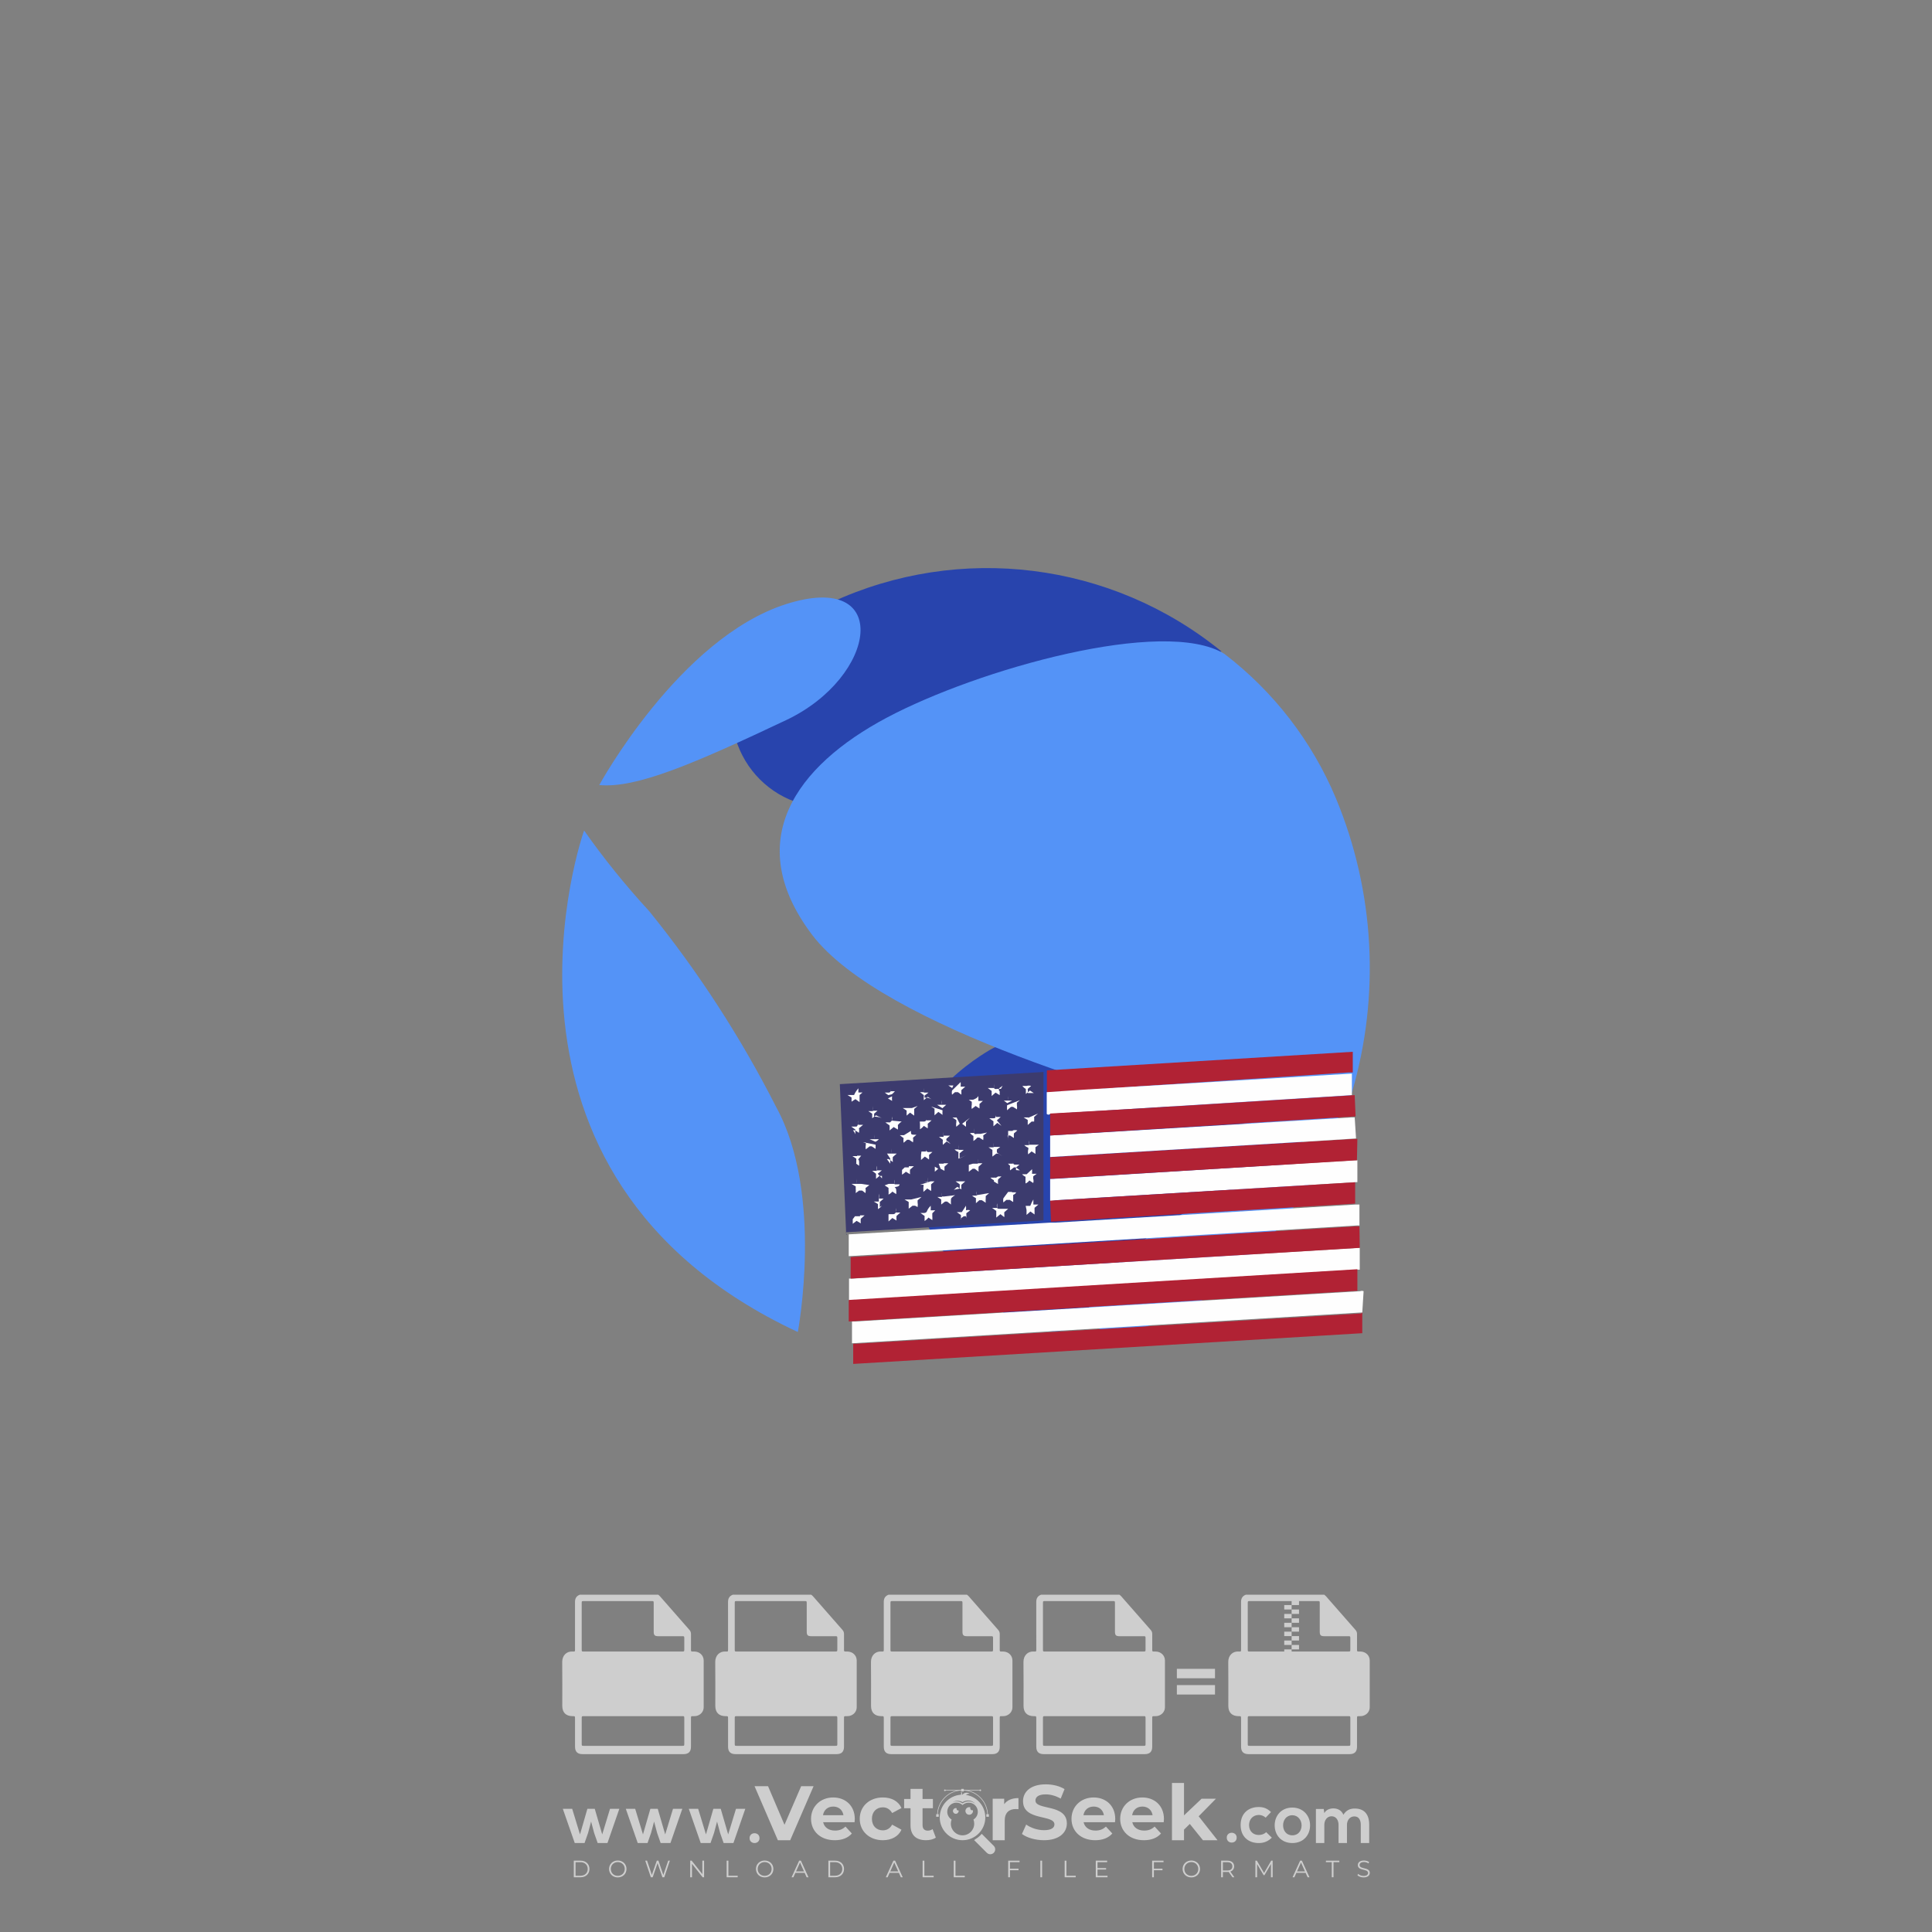 <?xml version="1.0" encoding="iso-8859-1"?>
<!-- Generator: Adobe Illustrator 26.0.1, SVG Export Plug-In . SVG Version: 6.00 Build 0)  -->
<svg version="1.1" id="Layer_1" xmlns="http://www.w3.org/2000/svg" xmlns:xlink="http://www.w3.org/1999/xlink" x="0px" y="0px"
	 viewBox="0 0 1000 1000" style="enable-background:new 0 0 1000 1000;" xml:space="preserve">
<rect x="0" y="0" width="1000" height="1000" fill="#808080" stroke="none"/>
<g id="watermark_1_">
	<g>
		<g id="watermark" style="opacity:0.61;">
			<g>
				<g>
					<g>
						<g>
							<polygon style="fill:#FFFFFF;" points="421.112,924.528 409.007,952.493 402.615,952.493 390.55,924.528 397.541,924.528 
								406.051,944.503 414.68,924.528 							"/>
						</g>
						<g>
							<path style="fill:#FFFFFF;" d="M442.323,943.185h-16.26c0.599,2.677,2.876,4.315,6.153,4.315
								c2.277,0,3.915-0.679,5.393-2.077l3.316,3.595c-1.997,2.278-4.994,3.476-8.868,3.476c-7.431,0-12.265-4.674-12.265-11.067
								c0-6.432,4.914-11.066,11.466-11.066c6.312,0,11.186,4.235,11.186,11.146C442.443,941.987,442.363,942.666,442.323,943.185
								 M425.983,939.55h10.587c-0.44-2.717-2.478-4.475-5.274-4.475C428.46,935.075,426.422,936.793,425.983,939.55"/>
						</g>
						<g>
							<path style="fill:#FFFFFF;" d="M444.997,941.427c0-6.471,4.994-11.066,11.985-11.066c4.514,0,8.07,1.958,9.628,5.473
								l-4.834,2.597c-1.159-2.038-2.877-2.956-4.834-2.956c-3.156,0-5.633,2.198-5.633,5.952c0,3.756,2.477,5.953,5.633,5.953
								c1.958,0,3.675-0.879,4.834-2.956l4.834,2.637c-1.558,3.436-5.114,5.433-9.628,5.433
								C449.991,952.493,444.997,947.899,444.997,941.427"/>
						</g>
						<g>
							<path style="fill:#FFFFFF;" d="M484.386,951.135c-1.279,0.919-3.157,1.358-5.074,1.358c-5.073,0-8.03-2.597-8.03-7.711
								v-8.829h-3.316v-4.794h3.316v-5.233h6.232v5.233h5.353v4.794h-5.353v8.749c0,1.837,0.998,2.836,2.677,2.836
								c0.918,0,1.837-0.279,2.517-0.799L484.386,951.135z"/>
						</g>
					</g>
					<g>
						<path style="fill:#FFFFFF;" d="M527.157,930.68v5.753c-0.519-0.04-0.918-0.08-1.398-0.08c-3.435,0-5.713,1.877-5.713,5.993
							v10.147h-6.232V931h5.953v2.836C521.284,931.759,523.841,930.68,527.157,930.68"/>
					</g>
					<g>
						<path style="fill:#FFFFFF;" d="M528.954,949.257l2.197-4.874c2.357,1.718,5.873,2.916,9.229,2.916
							c3.836,0,5.393-1.278,5.393-2.996c0-5.233-16.26-1.638-16.26-12.025c0-4.754,3.835-8.709,11.785-8.709
							c3.516,0,7.112,0.839,9.708,2.477l-1.998,4.914c-2.597-1.478-5.273-2.197-7.75-2.197c-3.835,0-5.313,1.438-5.313,3.196
							c0,5.154,16.259,1.598,16.259,11.865c0,4.675-3.875,8.67-11.865,8.67C535.905,952.493,531.43,951.175,528.954,949.257"/>
					</g>
					<g>
						<path style="fill:#FFFFFF;" d="M577.131,943.185h-16.26c0.599,2.677,2.876,4.315,6.153,4.315c2.277,0,3.915-0.679,5.393-2.077
							l3.316,3.595c-1.998,2.278-4.994,3.476-8.869,3.476c-7.431,0-12.265-4.674-12.265-11.067c0-6.432,4.914-11.066,11.466-11.066
							c6.312,0,11.187,4.235,11.187,11.146C577.251,941.987,577.171,942.666,577.131,943.185 M560.791,939.55h10.587
							c-0.439-2.717-2.477-4.475-5.273-4.475C563.268,935.075,561.231,936.793,560.791,939.55"/>
					</g>
					<g>
						<path style="fill:#FFFFFF;" d="M602.337,943.185h-16.26c0.599,2.677,2.876,4.315,6.152,4.315c2.277,0,3.915-0.679,5.393-2.077
							l3.316,3.595c-1.998,2.278-4.994,3.476-8.869,3.476c-7.431,0-12.265-4.674-12.265-11.067c0-6.432,4.914-11.066,11.466-11.066
							c6.312,0,11.186,4.235,11.186,11.146C602.457,941.987,602.377,942.666,602.337,943.185 M585.997,939.55h10.587
							c-0.439-2.717-2.477-4.475-5.273-4.475C588.474,935.075,586.437,936.793,585.997,939.55"/>
					</g>
					<g>
						<polygon style="fill:#FFFFFF;" points="615.838,944.064 612.841,947.02 612.841,952.493 606.61,952.493 606.61,922.85 
							612.841,922.85 612.841,939.629 621.95,931 629.381,931 620.432,940.108 630.18,952.493 622.63,952.493 						"/>
					</g>
					<g>
						<path style="fill:#FFFFFF;" d="M514.371,955.416L514.371,955.416l-6.226-6.226c-0.947,1.107-2.075,2.054-3.339,2.796
							c-0.201,0.15-0.406,0.296-0.616,0.433l6.589,6.589c0.992,0.992,2.601,0.992,3.592,0
							C515.363,958.017,515.363,956.408,514.371,955.416"/>
					</g>
					<g>
						<path style="fill:#FFFFFF;" d="M499.965,929.04c0.48-0.377,1.077-0.612,1.735-0.612c0.091,0,0.181,0.005,0.27,0.013
							c-0.466-0.34-1.041-0.542-1.663-0.542c-0.859,0-1.619,0.392-2.137,0.998c-0.111,0-0.218,0.013-0.328,0.016
							c0.086-0.167,0.139-0.354,0.139-0.555c0-0.509-0.311-0.945-0.752-1.13c0.19,0.275,0.301,0.608,0.301,0.968
							c0,0.267-0.066,0.517-0.176,0.742c-6.119,0.437-10.95,5.527-10.95,11.757c0,6.516,5.283,11.799,11.799,11.799
							c6.517,0,11.8-5.283,11.8-11.799C510.004,934.777,505.644,929.892,499.965,929.04 M495.61,932.114
							c0.947,0,1.837,0.244,2.611,0.674c0.813-0.532,1.785-0.842,2.828-0.842c1.547,0,2.934,0.68,3.883,1.756
							c-0.948-0.826-2.186-1.328-3.541-1.328c-0.977,0-1.895,0.261-2.686,0.716c-0.172,0.1-0.34,0.208-0.499,0.326
							c-0.142-0.104-0.29-0.203-0.444-0.292c-0.803-0.476-1.741-0.749-2.743-0.749c-0.653,0-1.279,0.117-1.86,0.331
							C493.895,932.328,494.727,932.114,495.61,932.114 M503.858,941.785c0.25,0.664,0.394,1.38,0.394,2.131
							c0,3.34-2.707,6.047-6.047,6.047c-3.339,0-6.047-2.707-6.047-6.047c0-0.751,0.143-1.467,0.394-2.131
							c-1.35-0.831-2.253-2.317-2.253-4.019c0-2.607,2.114-4.72,4.72-4.72c1.23,0,2.346,0.474,3.186,1.244
							c0.84-0.77,1.956-1.244,3.186-1.244c2.607,0,4.72,2.113,4.72,4.72C506.111,939.467,505.208,940.954,503.858,941.785"/>
					</g>
					<g>
						<path style="fill:#FFFFFF;" d="M503.627,937.351c0,1.082-0.879,1.961-1.961,1.961c-1.082,0-1.961-0.879-1.961-1.961
							s0.879-1.961,1.961-1.961c0.22,0,0.428,0.037,0.625,0.102c-0.065,0.135-0.099,0.287-0.099,0.445
							c0,0.595,0.482,1.076,1.077,1.076c0.11,0,0.217-0.017,0.318-0.048C503.613,937.089,503.627,937.218,503.627,937.351"/>
					</g>
					<g>
						<path style="fill:#FFFFFF;" d="M496.201,937.351c0,0.818-0.665,1.482-1.483,1.482c-0.818,0-1.483-0.664-1.483-1.482
							s0.665-1.483,1.483-1.483c0.166,0,0.324,0.027,0.473,0.077c-0.049,0.102-0.075,0.217-0.075,0.337
							c0,0.449,0.364,0.814,0.814,0.814c0.083,0,0.164-0.013,0.241-0.036C496.191,937.153,496.201,937.251,496.201,937.351"/>
					</g>
					<g>
						<g>
							<g>
								<rect x="484.56" y="939.024" style="fill:#FFFFFF;" width="1.34" height="1.34"/>
							</g>
							<g>
								<rect x="510.51" y="939.024" style="fill:#FFFFFF;" width="1.34" height="1.34"/>
							</g>
							<g>
								<path style="fill:#FFFFFF;" d="M511.332,939.572h-0.304c0-7.07-5.752-12.823-12.823-12.823
									c-7.07,0-12.823,5.753-12.823,12.823h-0.305c0-3.506,1.365-6.803,3.845-9.282c2.479-2.48,5.776-3.845,9.282-3.845
									c3.507,0,6.803,1.365,9.283,3.845C509.966,932.769,511.332,936.065,511.332,939.572"/>
							</g>
						</g>
						<g>
							<rect x="497.534" y="925.927" style="fill:#FFFFFF;" width="1.34" height="1.34"/>
						</g>
						<g>
							<rect x="489.006" y="926.445" style="fill:#FFFFFF;" width="18.397" height="0.304"/>
						</g>
						<g>
							<path style="fill:#FFFFFF;" d="M489.494,926.658c0,0.235-0.191,0.427-0.427,0.427c-0.235,0-0.426-0.191-0.426-0.427
								s0.191-0.427,0.426-0.427C489.303,926.231,489.494,926.422,489.494,926.658"/>
						</g>
						<g>
							<path style="fill:#FFFFFF;" d="M507.829,926.658c0,0.235-0.191,0.427-0.427,0.427c-0.235,0-0.426-0.191-0.426-0.427
								s0.191-0.427,0.426-0.427C507.639,926.231,507.829,926.422,507.829,926.658"/>
						</g>
					</g>
				</g>
				<g>
					<path style="fill:#FFFFFF;" d="M640.109,951.171c0,3.395-5.146,3.395-5.146,0C634.963,947.779,640.109,947.779,640.109,951.171
						z"/>
				</g>
				<g>
					<g>
						<g>
							<path style="fill:#FFFFFF;" d="M307.849,936.236l3.859,13.253l4.038-13.253h4.823l-6.145,17.721h-5.073l-1.822-5.216
								l-1.572-5.896l-1.571,5.896l-1.822,5.216h-5.073l-6.18-17.721h4.858l4.038,13.253l3.822-13.253H307.849z"/>
						</g>
						<g>
							<path style="fill:#FFFFFF;" d="M340.449,936.236l3.859,13.253l4.038-13.253h4.823l-6.145,17.721h-5.073l-1.822-5.216
								l-1.571-5.896l-1.572,5.896l-1.822,5.216h-5.073l-6.18-17.721h4.858l4.038,13.253l3.822-13.253H340.449z"/>
						</g>
						<g>
							<path style="fill:#FFFFFF;" d="M373.048,936.236l3.859,13.253l4.038-13.253h4.823l-6.145,17.721h-5.073l-1.822-5.216
								l-1.572-5.896l-1.571,5.896l-1.822,5.216h-5.073l-6.18-17.721h4.858l4.038,13.253l3.822-13.253H373.048z"/>
						</g>
					</g>
					<g>
						<path style="fill:#FFFFFF;" d="M393.123,951.412c0,3.395-5.146,3.395-5.146,0C387.977,948.02,393.123,948.02,393.123,951.412z
							"/>
					</g>
					<g>
						<path style="fill:#FFFFFF;" d="M658.296,951.171c-2.036,2.001-4.177,2.787-6.787,2.787c-5.108,0-9.361-3.072-9.361-9.323
							c0-6.251,4.253-9.326,9.361-9.326c2.502,0,4.43,0.716,6.359,2.609l-2.752,2.894c-1.036-0.931-2.321-1.393-3.534-1.393
							c-2.929,0-5.073,2.144-5.073,5.216c0,3.357,2.286,5.143,5,5.143c1.393,0,2.787-0.393,3.857-1.463L658.296,951.171z"/>
					</g>
					<g>
						<path style="fill:#FFFFFF;" d="M678.097,944.777c0,5.073-3.465,9.181-9.181,9.181c-5.716,0-9.146-4.107-9.146-9.181
							c0-5.038,3.502-9.181,9.111-9.181S678.097,939.739,678.097,944.777z M664.128,944.777c0,2.679,1.609,5.181,4.788,5.181
							c3.179,0,4.788-2.502,4.788-5.181c0-2.644-1.859-5.216-4.788-5.216C665.772,939.561,664.128,942.133,664.128,944.777z"/>
					</g>
					<g>
						<path style="fill:#FFFFFF;" d="M692.828,953.958v-9.431c0-2.324-1.216-4.43-3.61-4.43c-2.356,0-3.75,2.106-3.75,4.43v9.431
							h-4.36v-17.649h4.038l0.323,2.144c0.928-1.786,2.964-2.429,4.643-2.429c2.109,0,4.218,0.858,5.216,3.287
							c1.574-2.502,3.61-3.217,5.896-3.217c5,0,7.467,3.075,7.467,8.36v9.504h-4.361v-9.504c0-2.321-0.963-4.288-3.322-4.288
							c-2.356,0-3.822,2.036-3.822,4.36v9.431H692.828z"/>
					</g>
				</g>
			</g>
		</g>
		<g style="opacity:0.61;">
			<g>
				<g>
					<path style="fill:#FFFFFF;" d="M708.973,859.493c-0.013-2.665-2.087-4.618-4.766-4.659c-2.011-0.031-1.81,0.261-1.815-1.887
						c-0.006-2.389-0.015-4.778,0.006-7.166c0.007-0.824-0.243-1.505-0.787-2.125c-5.098-5.81-10.184-11.63-15.281-17.441
						c-0.262-0.299-0.599-0.532-0.901-0.796c-13.528,0-27.055,0-40.583,0c-1.729,0.639-2.482,1.889-2.478,3.72
						c0.021,8.159,0.009,16.318,0.008,24.478c0,1.21-0.007,1.281-1.197,1.201c-3.258-0.221-5.477,2.147-5.436,5.426
						c0.096,7.568,0.028,15.137,0.031,22.706c0.001,3.44,1.887,5.32,5.333,5.331c1.267,0.004,1.268,0.004,1.268,1.306
						c0.001,4.831-0.002,9.662,0.002,14.493c0.002,2.595,1.262,3.855,3.85,3.855c17.446,0.001,34.891,0.001,52.337,0
						c2.543,0,3.822-1.268,3.824-3.799c0.005-4.912,0.001-9.823,0.003-14.735c0-1.115,0.005-1.112,1.131-1.121
						c0.589-0.005,1.177,0.017,1.761-0.127c2.169-0.535,3.68-2.273,3.689-4.503C709.007,875.597,709.011,867.545,708.973,859.493z
						 M647.034,828.716c11.619-0.001,23.237-0.001,34.856,0c1.193,0,1.206,0.015,1.207,1.222c0.001,4.884-0.002,9.767,0.002,14.651
						c0.001,1.765,0.543,2.305,2.307,2.306c4.159,0.003,8.318,0,12.477,0.003c0.997,0.001,1.044,0.046,1.046,1.052
						c0.006,1.932,0.005,3.864,0,5.796c-0.003,1.038-0.051,1.085-1.098,1.085c-8.479,0.002-16.958,0.001-25.438,0.001
						c-8.452,0-16.905,0-25.357,0c-1.198,0-1.202-0.003-1.202-1.221c-0.001-7.889-0.001-15.778,0-23.667
						C645.835,828.724,645.844,828.716,647.034,828.716z M697.728,903.645c-8.454,0.001-16.908,0.001-25.362,0.001
						c-8.427,0-16.854,0.001-25.281,0c-1.245,0-1.249-0.003-1.249-1.262c-0.001-4.348-0.003-8.696,0.001-13.043
						c0.001-1.01,0.051-1.059,1.041-1.059c16.989-0.002,33.977-0.002,50.966,0c1.041,0,1.086,0.044,1.087,1.094
						c0.003,4.348,0.003,8.696,0.001,13.043C698.931,903.634,698.92,903.645,697.728,903.645z"/>
				</g>
				<g>
					<g>
						<rect x="668.546" y="828.478" style="fill:#FFFFFF;" width="3.825" height="2.295"/>
					</g>
					<g>
						<rect x="664.722" y="830.773" style="fill:#FFFFFF;" width="3.825" height="2.295"/>
					</g>
					<g>
						<rect x="668.546" y="833.068" style="fill:#FFFFFF;" width="3.825" height="2.295"/>
					</g>
					<g>
						<rect x="664.722" y="835.363" style="fill:#FFFFFF;" width="3.825" height="2.295"/>
					</g>
					<g>
						<rect x="668.546" y="837.658" style="fill:#FFFFFF;" width="3.825" height="2.295"/>
					</g>
					<g>
						<rect x="664.722" y="839.953" style="fill:#FFFFFF;" width="3.825" height="2.295"/>
					</g>
					<g>
						<rect x="668.546" y="842.247" style="fill:#FFFFFF;" width="3.825" height="2.295"/>
					</g>
					<g>
						<rect x="664.722" y="844.542" style="fill:#FFFFFF;" width="3.825" height="2.295"/>
					</g>
					<g>
						<rect x="668.546" y="846.837" style="fill:#FFFFFF;" width="3.825" height="2.295"/>
					</g>
					<g>
						<rect x="664.722" y="849.132" style="fill:#FFFFFF;" width="3.825" height="2.295"/>
					</g>
					<g>
						<rect x="668.546" y="851.427" style="fill:#FFFFFF;" width="3.825" height="2.295"/>
					</g>
					<g>
						<rect x="664.722" y="853.722" style="fill:#FFFFFF;" width="3.825" height="2.295"/>
					</g>
				</g>
			</g>
			<g>
				<path style="fill:#FFFFFF;" d="M364.231,859.493c-0.013-2.665-2.087-4.618-4.766-4.659c-2.011-0.031-1.81,0.261-1.815-1.887
					c-0.006-2.389-0.015-4.778,0.006-7.166c0.007-0.824-0.243-1.505-0.787-2.125c-5.098-5.81-10.184-11.63-15.281-17.441
					c-0.262-0.299-0.599-0.532-0.901-0.796c-13.528,0-27.055,0-40.583,0c-1.729,0.639-2.482,1.889-2.478,3.72
					c0.021,8.159,0.009,16.318,0.008,24.478c0,1.21-0.007,1.281-1.197,1.201c-3.258-0.221-5.477,2.147-5.436,5.426
					c0.096,7.568,0.028,15.137,0.031,22.706c0.001,3.44,1.887,5.32,5.333,5.331c1.267,0.004,1.268,0.004,1.268,1.306
					c0.001,4.831-0.002,9.662,0.002,14.493c0.002,2.595,1.262,3.855,3.85,3.855c17.446,0.001,34.891,0.001,52.337,0
					c2.543,0,3.822-1.268,3.824-3.799c0.005-4.912,0.001-9.823,0.003-14.735c0-1.115,0.004-1.112,1.131-1.121
					c0.589-0.005,1.177,0.017,1.761-0.127c2.169-0.535,3.68-2.273,3.689-4.503C364.264,875.597,364.269,867.545,364.231,859.493z
					 M302.292,828.716c11.619-0.001,23.237-0.001,34.856,0c1.192,0,1.206,0.015,1.207,1.222c0.001,4.884-0.001,9.767,0.002,14.651
					c0.001,1.765,0.543,2.305,2.307,2.306c4.159,0.003,8.318,0,12.477,0.003c0.997,0.001,1.044,0.046,1.046,1.052
					c0.006,1.932,0.005,3.864,0,5.796c-0.003,1.038-0.051,1.085-1.098,1.085c-8.479,0.002-16.958,0.001-25.438,0.001
					c-8.452,0-16.905,0-25.357,0c-1.198,0-1.202-0.003-1.202-1.221c-0.001-7.889-0.001-15.778,0-23.667
					C301.093,828.724,301.102,828.716,302.292,828.716z M352.985,903.645c-8.454,0.001-16.908,0.001-25.362,0.001
					c-8.427,0-16.854,0.001-25.281,0c-1.245,0-1.249-0.003-1.249-1.262c-0.001-4.348-0.003-8.696,0.001-13.043
					c0.001-1.01,0.051-1.059,1.041-1.059c16.989-0.002,33.977-0.002,50.966,0c1.041,0,1.086,0.044,1.087,1.094
					c0.003,4.348,0.003,8.696,0.001,13.043C354.188,903.634,354.177,903.645,352.985,903.645z"/>
			</g>
			<g>
				<path style="fill:#FFFFFF;" d="M303.581,879.891v-17.193h6.051c0.816,0,1.581,0.132,2.293,0.396
					c0.712,0.264,1.333,0.636,1.861,1.117c0.527,0.48,0.944,1.053,1.248,1.717c0.304,0.665,0.456,1.397,0.456,2.198
					c0,0.816-0.152,1.557-0.456,2.221s-0.721,1.236-1.248,1.717c-0.529,0.48-1.149,0.852-1.861,1.117
					c-0.713,0.264-1.477,0.396-2.293,0.396h-2.809v6.315H303.581z M309.68,870.503c0.848,0,1.489-0.241,1.921-0.721
					c0.432-0.48,0.648-1.032,0.648-1.656c0-0.304-0.052-0.601-0.156-0.889c-0.105-0.288-0.264-0.54-0.48-0.756
					c-0.216-0.217-0.484-0.388-0.805-0.516c-0.32-0.129-0.696-0.193-1.128-0.193h-2.857v4.731H309.68z"/>
				<path style="fill:#FFFFFF;" d="M317.796,862.699h3.77l6.916,11.526h0.191l-0.191-3.314v-8.212h3.217v17.193h-3.409l-7.3-12.174
					h-0.191l0.191,3.314v8.86h-3.193V862.699z"/>
				<path style="fill:#FFFFFF;" d="M343.08,870.454h8.429c0.048,0.193,0.087,0.425,0.12,0.697c0.031,0.272,0.048,0.544,0.048,0.816
					c0,1.104-0.167,2.145-0.504,3.121c-0.336,0.977-0.865,1.849-1.585,2.618c-0.768,0.817-1.69,1.449-2.761,1.897
					c-1.073,0.448-2.298,0.672-3.674,0.672c-1.249,0-2.426-0.224-3.53-0.672c-1.104-0.447-2.065-1.072-2.881-1.873
					c-0.816-0.8-1.465-1.749-1.945-2.845c-0.48-1.097-0.72-2.293-0.72-3.59c0-1.296,0.24-2.493,0.72-3.589s1.129-2.045,1.945-2.845
					c0.816-0.8,1.777-1.425,2.881-1.873c1.104-0.448,2.281-0.672,3.53-0.672c1.392,0,2.637,0.24,3.734,0.72
					c1.097,0.48,2.036,1.144,2.821,1.993l-2.232,2.185c-0.562-0.592-1.185-1.044-1.874-1.357s-1.513-0.468-2.473-0.468
					c-0.786,0-1.53,0.14-2.234,0.421c-0.705,0.28-1.321,0.676-1.85,1.188c-0.527,0.512-0.949,1.133-1.259,1.861
					c-0.312,0.728-0.469,1.541-0.469,2.437c0,0.897,0.157,1.709,0.469,2.438c0.311,0.728,0.735,1.349,1.271,1.861
					c0.536,0.512,1.156,0.909,1.862,1.188c0.704,0.281,1.457,0.421,2.258,0.421c0.911,0,1.684-0.132,2.317-0.396
					c0.632-0.264,1.171-0.604,1.62-1.021c0.321-0.288,0.598-0.652,0.829-1.092s0.412-0.932,0.541-1.477h-5.404V870.454z"/>
			</g>
			<g>
				<path style="fill:#FFFFFF;" d="M443.437,859.493c-0.013-2.665-2.087-4.618-4.766-4.659c-2.011-0.031-1.81,0.261-1.815-1.887
					c-0.006-2.389-0.015-4.778,0.006-7.166c0.007-0.824-0.243-1.505-0.787-2.125c-5.098-5.81-10.184-11.63-15.281-17.441
					c-0.262-0.299-0.599-0.532-0.901-0.796c-13.528,0-27.055,0-40.583,0c-1.729,0.639-2.482,1.889-2.478,3.72
					c0.021,8.159,0.009,16.318,0.008,24.478c0,1.21-0.007,1.281-1.197,1.201c-3.258-0.221-5.477,2.147-5.436,5.426
					c0.096,7.568,0.028,15.137,0.031,22.706c0.001,3.44,1.887,5.32,5.333,5.331c1.267,0.004,1.268,0.004,1.268,1.306
					c0.001,4.831-0.002,9.662,0.002,14.493c0.002,2.595,1.262,3.855,3.85,3.855c17.446,0.001,34.891,0.001,52.337,0
					c2.543,0,3.822-1.268,3.824-3.799c0.005-4.912,0.001-9.823,0.003-14.735c0-1.115,0.004-1.112,1.131-1.121
					c0.589-0.005,1.177,0.017,1.761-0.127c2.169-0.535,3.68-2.273,3.689-4.503C443.47,875.597,443.475,867.545,443.437,859.493z
					 M381.498,828.716c11.619-0.001,23.237-0.001,34.856,0c1.192,0,1.206,0.015,1.207,1.222c0.001,4.884-0.001,9.767,0.002,14.651
					c0.001,1.765,0.543,2.305,2.307,2.306c4.159,0.003,8.318,0,12.477,0.003c0.997,0.001,1.044,0.046,1.046,1.052
					c0.006,1.932,0.005,3.864,0,5.796c-0.003,1.038-0.051,1.085-1.098,1.085c-8.479,0.002-16.958,0.001-25.438,0.001
					c-8.452,0-16.905,0-25.357,0c-1.198,0-1.202-0.003-1.202-1.221c-0.001-7.889-0.001-15.778,0-23.667
					C380.299,828.724,380.308,828.716,381.498,828.716z M432.192,903.645c-8.454,0.001-16.908,0.001-25.362,0.001
					c-8.427,0-16.854,0.001-25.281,0c-1.245,0-1.249-0.003-1.249-1.262c-0.001-4.348-0.002-8.696,0.001-13.043
					c0.001-1.01,0.051-1.059,1.041-1.059c16.989-0.002,33.977-0.002,50.966,0c1.041,0,1.086,0.044,1.087,1.094
					c0.003,4.348,0.003,8.696,0.001,13.043C433.394,903.634,433.384,903.645,432.192,903.645z"/>
			</g>
			<g>
				<path style="fill:#FFFFFF;" d="M402.272,862.699h3.698l6.46,17.193h-3.578l-1.416-4.106h-6.628l-1.417,4.106h-3.578
					L402.272,862.699z M406.379,872.808l-1.537-4.298l-0.625-2.089h-0.192l-0.625,2.089l-1.537,4.298H406.379z"/>
				<path style="fill:#FFFFFF;" d="M415.815,866.541c-0.273,0-0.533-0.052-0.781-0.156c-0.248-0.104-0.465-0.248-0.648-0.432
					c-0.184-0.184-0.328-0.396-0.432-0.636c-0.105-0.241-0.156-0.504-0.156-0.793s0.052-0.552,0.156-0.793
					c0.104-0.24,0.248-0.452,0.432-0.636c0.184-0.184,0.4-0.328,0.648-0.432c0.248-0.104,0.508-0.156,0.781-0.156
					c0.56,0,1.041,0.196,1.441,0.588c0.4,0.393,0.601,0.869,0.601,1.429c0,0.56-0.201,1.037-0.601,1.428
					C416.856,866.345,416.375,866.541,415.815,866.541z M414.255,879.891v-11.766h3.145v11.766H414.255z"/>
			</g>
			<g>
				<path style="fill:#FFFFFF;" d="M524.043,859.493c-0.013-2.665-2.087-4.618-4.766-4.659c-2.011-0.031-1.81,0.261-1.815-1.887
					c-0.006-2.389-0.015-4.778,0.006-7.166c0.007-0.824-0.243-1.505-0.787-2.125c-5.098-5.81-10.184-11.63-15.281-17.441
					c-0.262-0.299-0.599-0.532-0.901-0.796c-13.528,0-27.055,0-40.583,0c-1.729,0.639-2.482,1.889-2.478,3.72
					c0.021,8.159,0.009,16.318,0.008,24.478c0,1.21-0.007,1.281-1.197,1.201c-3.258-0.221-5.477,2.147-5.436,5.426
					c0.096,7.568,0.028,15.137,0.031,22.706c0.001,3.44,1.887,5.32,5.333,5.331c1.267,0.004,1.268,0.004,1.268,1.306
					c0.001,4.831-0.002,9.662,0.002,14.493c0.002,2.595,1.262,3.855,3.85,3.855c17.446,0.001,34.891,0.001,52.337,0
					c2.543,0,3.822-1.268,3.824-3.799c0.005-4.912,0.001-9.823,0.003-14.735c0-1.115,0.004-1.112,1.131-1.121
					c0.589-0.005,1.177,0.017,1.761-0.127c2.169-0.535,3.68-2.273,3.689-4.503C524.076,875.597,524.081,867.545,524.043,859.493z
					 M462.104,828.716c11.619-0.001,23.237-0.001,34.856,0c1.192,0,1.206,0.015,1.207,1.222c0.001,4.884-0.001,9.767,0.002,14.651
					c0.001,1.765,0.543,2.305,2.307,2.306c4.159,0.003,8.318,0,12.477,0.003c0.997,0.001,1.044,0.046,1.046,1.052
					c0.006,1.932,0.005,3.864,0,5.796c-0.003,1.038-0.051,1.085-1.098,1.085c-8.479,0.002-16.958,0.001-25.438,0.001
					c-8.452,0-16.905,0-25.357,0c-1.198,0-1.202-0.003-1.202-1.221c-0.001-7.889-0.001-15.778,0-23.667
					C460.905,828.724,460.914,828.716,462.104,828.716z M512.798,903.645c-8.454,0.001-16.908,0.001-25.362,0.001
					c-8.427,0-16.854,0.001-25.281,0c-1.245,0-1.249-0.003-1.249-1.262c-0.001-4.348-0.002-8.696,0.001-13.043
					c0.001-1.01,0.051-1.059,1.041-1.059c16.989-0.002,33.977-0.002,50.966,0c1.041,0,1.086,0.044,1.087,1.094
					c0.003,4.348,0.003,8.696,0.001,13.043C514,903.634,513.989,903.645,512.798,903.645z"/>
			</g>
			<g>
				<path style="fill:#FFFFFF;" d="M470.308,880.275c-0.737,0-1.441-0.104-2.113-0.312c-0.672-0.208-1.289-0.52-1.849-0.936
					c-0.56-0.416-1.048-0.925-1.464-1.525c-0.417-0.601-0.745-1.301-0.985-2.101l3.049-1.2c0.224,0.864,0.616,1.581,1.177,2.149
					s1.297,0.852,2.209,0.852c0.336,0,0.66-0.044,0.973-0.132c0.312-0.087,0.592-0.216,0.84-0.384
					c0.248-0.168,0.444-0.38,0.589-0.636c0.144-0.256,0.216-0.552,0.216-0.888c0-0.32-0.056-0.608-0.168-0.865
					c-0.112-0.255-0.3-0.495-0.564-0.72c-0.264-0.224-0.609-0.44-1.033-0.648c-0.424-0.208-0.948-0.424-1.572-0.648l-1.056-0.384
					c-0.465-0.16-0.933-0.376-1.405-0.648c-0.472-0.272-0.9-0.6-1.284-0.985c-0.385-0.384-0.701-0.836-0.949-1.357
					c-0.249-0.52-0.372-1.108-0.372-1.765c0-0.672,0.132-1.301,0.396-1.885c0.264-0.584,0.64-1.096,1.129-1.537
					c0.488-0.44,1.072-0.784,1.753-1.032c0.681-0.248,1.437-0.372,2.269-0.372c0.864,0,1.612,0.116,2.245,0.348
					c0.633,0.232,1.168,0.528,1.609,0.888c0.44,0.36,0.796,0.757,1.068,1.188c0.272,0.433,0.472,0.84,0.601,1.225l-2.857,1.2
					c-0.161-0.48-0.453-0.913-0.876-1.297c-0.425-0.384-1.005-0.576-1.741-0.576c-0.704,0-1.289,0.164-1.753,0.492
					c-0.465,0.329-0.697,0.757-0.697,1.285c0,0.512,0.224,0.949,0.672,1.309c0.448,0.36,1.161,0.708,2.137,1.044l1.081,0.36
					c0.688,0.241,1.316,0.517,1.885,0.828c0.568,0.312,1.056,0.684,1.465,1.117c0.408,0.433,0.72,0.925,0.936,1.477
					c0.217,0.552,0.324,1.189,0.324,1.909c0,0.897-0.18,1.669-0.54,2.317c-0.36,0.648-0.82,1.181-1.38,1.597
					c-0.561,0.416-1.193,0.728-1.897,0.936C471.668,880.172,470.98,880.275,470.308,880.275z"/>
				<path style="fill:#FFFFFF;" d="M477.175,862.699h3.506l3.554,10.349l0.625,2.209h0.192l0.672-2.209l3.698-10.349h3.506
					l-6.268,17.193h-3.409L477.175,862.699z"/>
				<path style="fill:#FFFFFF;" d="M502.388,870.454h8.428c0.048,0.193,0.088,0.425,0.12,0.697c0.033,0.272,0.049,0.544,0.049,0.816
					c0,1.104-0.169,2.145-0.505,3.121c-0.336,0.977-0.864,1.849-1.585,2.618c-0.768,0.817-1.688,1.449-2.761,1.897
					c-1.073,0.448-2.298,0.672-3.674,0.672c-1.249,0-2.425-0.224-3.529-0.672c-1.105-0.447-2.066-1.072-2.882-1.873
					c-0.816-0.8-1.465-1.749-1.945-2.845c-0.48-1.097-0.72-2.293-0.72-3.59c0-1.296,0.241-2.493,0.72-3.589
					c0.48-1.097,1.129-2.045,1.945-2.845c0.816-0.8,1.777-1.425,2.882-1.873c1.104-0.448,2.28-0.672,3.529-0.672
					c1.392,0,2.637,0.24,3.734,0.72c1.097,0.48,2.038,1.144,2.822,1.993l-2.234,2.185c-0.56-0.592-1.185-1.044-1.874-1.357
					c-0.687-0.312-1.512-0.468-2.473-0.468c-0.784,0-1.528,0.14-2.234,0.421c-0.704,0.28-1.321,0.676-1.848,1.188
					c-0.528,0.512-0.949,1.133-1.261,1.861c-0.312,0.728-0.468,1.541-0.468,2.437c0,0.897,0.156,1.709,0.468,2.438
					c0.312,0.728,0.737,1.349,1.273,1.861c0.536,0.512,1.156,0.909,1.86,1.188c0.705,0.281,1.457,0.421,2.258,0.421
					c0.913,0,1.685-0.132,2.317-0.396c0.632-0.264,1.173-0.604,1.621-1.021c0.32-0.288,0.596-0.652,0.828-1.092
					c0.233-0.44,0.412-0.932,0.541-1.477h-5.402V870.454z"/>
			</g>
			<g>
				<path style="fill:#FFFFFF;" d="M602.976,859.493c-0.013-2.665-2.087-4.618-4.766-4.659c-2.011-0.031-1.81,0.261-1.815-1.887
					c-0.006-2.389-0.015-4.778,0.006-7.166c0.007-0.824-0.243-1.505-0.787-2.125c-5.098-5.81-10.184-11.63-15.281-17.441
					c-0.262-0.299-0.599-0.532-0.901-0.796c-13.528,0-27.055,0-40.583,0c-1.729,0.639-2.482,1.889-2.478,3.72
					c0.021,8.159,0.009,16.318,0.008,24.478c0,1.21-0.007,1.281-1.197,1.201c-3.258-0.221-5.477,2.147-5.436,5.426
					c0.096,7.568,0.028,15.137,0.031,22.706c0.001,3.44,1.887,5.32,5.333,5.331c1.267,0.004,1.268,0.004,1.268,1.306
					c0.001,4.831-0.002,9.662,0.002,14.493c0.002,2.595,1.262,3.855,3.85,3.855c17.446,0.001,34.891,0.001,52.337,0
					c2.543,0,3.822-1.268,3.824-3.799c0.005-4.912,0.001-9.823,0.003-14.735c0-1.115,0.005-1.112,1.131-1.121
					c0.589-0.005,1.178,0.017,1.761-0.127c2.169-0.535,3.68-2.273,3.689-4.503C603.01,875.597,603.015,867.545,602.976,859.493z
					 M541.037,828.716c11.619-0.001,23.237-0.001,34.856,0c1.193,0,1.206,0.015,1.207,1.222c0.001,4.884-0.002,9.767,0.002,14.651
					c0.001,1.765,0.543,2.305,2.307,2.306c4.159,0.003,8.318,0,12.477,0.003c0.997,0.001,1.044,0.046,1.046,1.052
					c0.006,1.932,0.005,3.864,0,5.796c-0.003,1.038-0.051,1.085-1.098,1.085c-8.479,0.002-16.958,0.001-25.438,0.001
					c-8.452,0-16.905,0-25.357,0c-1.198,0-1.202-0.003-1.202-1.221c-0.001-7.889-0.001-15.778,0-23.667
					C539.838,828.724,539.847,828.716,541.037,828.716z M591.731,903.645c-8.454,0.001-16.908,0.001-25.362,0.001
					c-8.427,0-16.854,0.001-25.281,0c-1.245,0-1.249-0.003-1.249-1.262c-0.001-4.348-0.003-8.696,0.001-13.043
					c0.001-1.01,0.051-1.059,1.041-1.059c16.989-0.002,33.977-0.002,50.966,0c1.041,0,1.086,0.044,1.087,1.094
					c0.003,4.348,0.003,8.696,0.001,13.043C592.934,903.634,592.923,903.645,591.731,903.645z"/>
			</g>
			<g>
				<path style="fill:#FFFFFF;" d="M549.998,865.772v3.986h6.891v3.074h-6.891v3.986h7.659v3.073h-10.901v-17.193h10.901v3.073
					H549.998z"/>
				<path style="fill:#FFFFFF;" d="M560.635,879.891v-17.193h6.051c0.816,0,1.581,0.132,2.293,0.396
					c0.712,0.264,1.333,0.636,1.861,1.117c0.528,0.48,0.944,1.053,1.249,1.717c0.304,0.665,0.456,1.397,0.456,2.198
					c0,0.816-0.152,1.557-0.456,2.221c-0.305,0.664-0.721,1.236-1.249,1.717c-0.528,0.48-1.149,0.852-1.861,1.117
					c-0.713,0.264-1.477,0.396-2.293,0.396h-2.809v6.315H560.635z M566.735,870.503c0.848,0,1.489-0.241,1.921-0.721
					c0.432-0.48,0.648-1.032,0.648-1.656c0-0.304-0.052-0.601-0.156-0.889c-0.105-0.288-0.264-0.54-0.48-0.756
					c-0.216-0.217-0.484-0.388-0.805-0.516c-0.32-0.129-0.696-0.193-1.128-0.193h-2.857v4.731H566.735z"/>
				<path style="fill:#FFFFFF;" d="M580.109,880.275c-0.737,0-1.441-0.104-2.113-0.312c-0.672-0.208-1.289-0.52-1.849-0.936
					c-0.56-0.416-1.049-0.925-1.465-1.525c-0.416-0.601-0.744-1.301-0.985-2.101l3.049-1.2c0.224,0.864,0.616,1.581,1.177,2.149
					c0.56,0.568,1.296,0.852,2.209,0.852c0.336,0,0.66-0.044,0.973-0.132c0.312-0.087,0.592-0.216,0.84-0.384
					c0.248-0.168,0.444-0.38,0.588-0.636c0.144-0.256,0.217-0.552,0.217-0.888c0-0.32-0.057-0.608-0.168-0.865
					c-0.112-0.255-0.3-0.495-0.565-0.72c-0.264-0.224-0.608-0.44-1.032-0.648c-0.424-0.208-0.949-0.424-1.573-0.648l-1.056-0.384
					c-0.465-0.16-0.932-0.376-1.404-0.648c-0.473-0.272-0.901-0.6-1.285-0.985c-0.384-0.384-0.701-0.836-0.949-1.357
					c-0.248-0.52-0.372-1.108-0.372-1.765c0-0.672,0.132-1.301,0.396-1.885c0.264-0.584,0.64-1.096,1.129-1.537
					c0.489-0.44,1.073-0.784,1.753-1.032c0.68-0.248,1.437-0.372,2.269-0.372c0.865,0,1.613,0.116,2.246,0.348
					c0.632,0.232,1.168,0.528,1.609,0.888c0.44,0.36,0.796,0.757,1.068,1.188c0.272,0.433,0.472,0.84,0.601,1.225l-2.857,1.2
					c-0.161-0.48-0.453-0.913-0.877-1.297s-1.005-0.576-1.741-0.576c-0.705,0-1.289,0.164-1.753,0.492
					c-0.465,0.329-0.696,0.757-0.696,1.285c0,0.512,0.224,0.949,0.672,1.309c0.448,0.36,1.16,0.708,2.137,1.044l1.08,0.36
					c0.689,0.241,1.317,0.517,1.885,0.828c0.568,0.312,1.056,0.684,1.465,1.117c0.408,0.433,0.72,0.925,0.936,1.477
					c0.216,0.552,0.324,1.189,0.324,1.909c0,0.897-0.18,1.669-0.54,2.317c-0.36,0.648-0.821,1.181-1.38,1.597
					c-0.561,0.416-1.193,0.728-1.897,0.936C581.47,880.172,580.782,880.275,580.109,880.275z"/>
			</g>
			<g>
				<path style="fill:#FFFFFF;" d="M655.431,876.625l8.716-10.854h-8.332v-3.073h12.103v3.266l-8.621,10.854h8.716v3.073h-12.582
					V876.625z"/>
				<path style="fill:#FFFFFF;" d="M670.702,862.699h3.242v17.193h-3.242V862.699z"/>
				<path style="fill:#FFFFFF;" d="M677.402,879.891v-17.193h6.051c0.817,0,1.581,0.132,2.293,0.396
					c0.712,0.264,1.333,0.636,1.861,1.117s0.944,1.053,1.249,1.717c0.304,0.665,0.456,1.397,0.456,2.198
					c0,0.816-0.152,1.557-0.456,2.221c-0.305,0.664-0.721,1.236-1.249,1.717s-1.149,0.852-1.861,1.117
					c-0.713,0.264-1.477,0.396-2.293,0.396h-2.809v6.315H677.402z M683.501,870.503c0.848,0,1.489-0.241,1.921-0.721
					c0.433-0.48,0.648-1.032,0.648-1.656c0-0.304-0.052-0.601-0.156-0.889c-0.105-0.288-0.264-0.54-0.48-0.756
					c-0.216-0.217-0.484-0.388-0.805-0.516c-0.32-0.129-0.696-0.193-1.128-0.193h-2.857v4.731H683.501z"/>
			</g>
		</g>
		<g style="opacity:0.61;">
			<path style="fill:#FFFFFF;" d="M609.144,863.785h19.739v4.881h-19.739V863.785z M609.144,872.201h19.739v4.884h-19.739V872.201z"
				/>
		</g>
	</g>
	<g style="opacity:0.61;">
		<path style="fill:#FFFFFF;" d="M297,963.076h3.498c2.75,0,4.603,1.768,4.603,4.297s-1.854,4.296-4.603,4.296H297V963.076z
			 M300.449,970.883c2.283,0,3.756-1.448,3.756-3.51s-1.473-3.511-3.756-3.511h-2.541v7.021H300.449z"/>
		<path style="fill:#FFFFFF;" d="M315.251,967.373c0-2.504,1.915-4.37,4.517-4.37c2.577,0,4.505,1.853,4.505,4.37
			c0,2.516-1.927,4.369-4.505,4.369C317.166,971.742,315.251,969.877,315.251,967.373z M323.365,967.373
			c0-2.05-1.534-3.56-3.596-3.56c-2.075,0-3.621,1.51-3.621,3.56c0,2.049,1.546,3.559,3.621,3.559
			C321.831,970.932,323.365,969.422,323.365,967.373z"/>
		<path style="fill:#FFFFFF;" d="M346.724,963.076l-2.897,8.593h-0.957l-2.516-7.328l-2.529,7.328h-0.945l-2.897-8.593h0.933
			l2.479,7.389l2.566-7.389h0.847l2.529,7.426l2.516-7.426H346.724z"/>
		<path style="fill:#FFFFFF;" d="M364.435,963.076v8.593h-0.749l-5.524-6.972v6.972h-0.908v-8.593h0.749l5.536,6.973v-6.973H364.435
			z"/>
		<path style="fill:#FFFFFF;" d="M376.108,963.076h0.908v7.807h4.812v0.786h-5.72V963.076z"/>
		<path style="fill:#FFFFFF;" d="M391.279,967.373c0-2.504,1.915-4.37,4.517-4.37c2.577,0,4.505,1.853,4.505,4.37
			c0,2.516-1.927,4.369-4.505,4.369C393.194,971.742,391.279,969.877,391.279,967.373z M399.392,967.373
			c0-2.05-1.534-3.56-3.596-3.56c-2.075,0-3.621,1.51-3.621,3.56c0,2.049,1.546,3.559,3.621,3.559
			C397.858,970.932,399.392,969.422,399.392,967.373z"/>
		<path style="fill:#FFFFFF;" d="M416.478,969.374h-4.787l-1.031,2.295h-0.945l3.928-8.593h0.896l3.928,8.593h-0.957
			L416.478,969.374z M416.147,968.637l-2.062-4.615l-2.062,4.615H416.147z"/>
		<path style="fill:#FFFFFF;" d="M428.765,963.076h3.498c2.75,0,4.603,1.768,4.603,4.297s-1.854,4.296-4.603,4.296h-3.498V963.076z
			 M432.214,970.883c2.283,0,3.756-1.448,3.756-3.51s-1.473-3.511-3.756-3.511h-2.541v7.021H432.214z"/>
		<path style="fill:#FFFFFF;" d="M465.256,969.374h-4.787l-1.031,2.295h-0.945l3.928-8.593h0.896l3.928,8.593h-0.957
			L465.256,969.374z M464.925,968.637l-2.062-4.615l-2.062,4.615H464.925z"/>
		<path style="fill:#FFFFFF;" d="M477.543,963.076h0.908v7.807h4.812v0.786h-5.72V963.076z"/>
		<path style="fill:#FFFFFF;" d="M493.647,963.076h0.908v7.807h4.812v0.786h-5.72V963.076z"/>
		<path style="fill:#FFFFFF;" d="M522.749,963.862v3.376h4.443v0.786h-4.443v3.646h-0.909v-8.593h5.891v0.786H522.749z"/>
		<path style="fill:#FFFFFF;" d="M538.485,963.076h0.909v8.593h-0.909V963.076z"/>
		<path style="fill:#FFFFFF;" d="M551.067,963.076h0.909v7.807h4.811v0.786h-5.72V963.076z"/>
		<path style="fill:#FFFFFF;" d="M573.246,970.883v0.786h-6.076v-8.593h5.891v0.786h-4.983v3.056h4.443v0.774h-4.443v3.191H573.246z
			"/>
		<path style="fill:#FFFFFF;" d="M597.255,963.862v3.376h4.443v0.786h-4.443v3.646h-0.909v-8.593h5.891v0.786H597.255z"/>
		<path style="fill:#FFFFFF;" d="M612.119,967.373c0-2.504,1.915-4.37,4.517-4.37c2.577,0,4.505,1.853,4.505,4.37
			c0,2.516-1.927,4.369-4.505,4.369C614.034,971.742,612.119,969.877,612.119,967.373z M620.232,967.373
			c0-2.05-1.534-3.56-3.596-3.56c-2.075,0-3.622,1.51-3.622,3.56c0,2.049,1.547,3.559,3.622,3.559
			C618.698,970.932,620.232,969.422,620.232,967.373z"/>
		<path style="fill:#FFFFFF;" d="M637.919,971.669l-1.963-2.762c-0.222,0.024-0.442,0.037-0.688,0.037h-2.307v2.725h-0.909v-8.593
			h3.216c2.185,0,3.511,1.105,3.511,2.946c0,1.351-0.712,2.295-1.964,2.7l2.099,2.946H637.919z M637.871,966.022
			c0-1.375-0.909-2.161-2.627-2.161h-2.283v4.309h2.283C636.962,968.17,637.871,967.373,637.871,966.022z"/>
		<path style="fill:#FFFFFF;" d="M658.724,963.076v8.593h-0.871v-6.874l-3.376,5.782h-0.429l-3.376-5.745v6.837h-0.872v-8.593h0.749
			l3.732,6.371l3.695-6.371H658.724z"/>
		<path style="fill:#FFFFFF;" d="M675.787,969.374h-4.788l-1.031,2.295h-0.946l3.928-8.593h0.896l3.928,8.593h-0.957
			L675.787,969.374z M675.455,968.637l-2.062-4.615l-2.062,4.615H675.455z"/>
		<path style="fill:#FFFFFF;" d="M689.312,963.862h-3.02v-0.786h6.948v0.786h-3.02v7.807h-0.908V963.862z"/>
		<path style="fill:#FFFFFF;" d="M702.605,970.626l0.356-0.7c0.614,0.601,1.706,1.043,2.835,1.043c1.608,0,2.308-0.675,2.308-1.522
			c0-2.357-5.29-0.908-5.29-4.087c0-1.265,0.982-2.357,3.167-2.357c0.97,0,1.976,0.282,2.664,0.761l-0.307,0.724
			c-0.737-0.479-1.596-0.712-2.357-0.712c-1.571,0-2.271,0.7-2.271,1.559c0,2.357,5.29,0.933,5.29,4.063
			c0,1.265-1.006,2.344-3.204,2.344C704.508,971.742,703.243,971.288,702.605,970.626z"/>
	</g>
</g>
<g>
</g>
<g>
	<path style="fill:#2844AD;" d="M514.205,542.408c0,0-45.709,23.969-43.558,61.612c2.151,37.643,52.7,94.953,83.199,83.583
		c30.499-11.37,115.387-60.459,124.068-108.781c8.681-48.321-75.747-72.29-75.747-72.29L514.205,542.408z"/>
	<path style="fill:#2844AD;" d="M632.205,337.138c-57.002-46.401-135.438-56.157-202.043-25.275l-49.397,70.523
		c4.84,16.133,17.439,28.732,33.495,33.495c28.271,9.372,150.879-37.873,150.879-37.873L632.205,337.138z"/>
	<path style="fill:#5493F7;" d="M310.165,406.355c0,0,41.407-75.977,96.643-93.647c55.312-17.669,47.476,37.643,0,60.075
		C359.331,395.216,329.524,408.122,310.165,406.355z"/>
	<path style="fill:#5493F7;" d="M302.329,429.863c0,0-63.609,178.305,110.624,259.583c0,0,13.521-71.214-11.139-116.309
		c-18.284-36.03-40.332-70.062-65.76-101.483C323.916,458.441,312.623,444.536,302.329,429.863z"/>
	<path style="fill:#5493F7;" d="M683.829,602.33c0,0-45.479,87.117-111.239,87.117c-6.684-2.074-10.371-9.142-8.297-15.825
		c0.154-0.384,0.23-0.768,0.461-1.152C568.826,659.793,610.003,614.928,683.829,602.33z"/>
	<path style="fill:#5493F7;" d="M633.741,338.444c25.428,19.436,45.325,45.172,57.694,74.671
		c20.128,48.321,23.047,102.174,8.297,152.416c-11.139,29.423-28.271,21.741-65.299,13.905s-177.921-47.476-214.258-95.798
		s-8.297-87.117,38.795-112.161C506.062,346.434,602.551,319.239,633.741,338.444z"/>
	<path style="fill:#3C3B6E;" d="M437.997,639.128l-3.303-77.975l0,0l105.4-6.299l0,0c0,3.457,0,6.991,0,10.448s0,7.375,0,11.139
		c0,3.764,0,7.605,0,11.293c0,3.687,0,7.375,0,11.139s0,7.605,0,11.293s0,7.605,0,11.293s0,6.991,0,10.217s0,0,0,0l0,0l0,0
		l-102.328,6.146C437.767,637.822,438.612,639.512,437.997,639.128z"/>
	<path style="fill:#B12234;" d="M705.109,679.383c0,3.457,0,7.221,0,10.678c0,3.457,0,0,0,0l0,0l-263.501,15.902l0,0
		c0,0,0-6.991,0-10.448h1.767l261.273-15.672C704.725,679.843,704.494,678.922,705.109,679.383z"/>
	<path style="fill:#FEFEFE;" d="M705.109,679.383h-1.076l-263.04,15.902l0,0v-11.293h1.767l261.273-15.672
		c0.538-0.23,1.152-0.23,1.767,0L705.109,679.383z"/>
	<path style="fill:#FEFEFE;" d="M703.803,645.888v11.293h-1.306l-261.273,15.902c-0.538,0.23-1.152,0.23-1.767,0V661.79h1.997
		l261.273-15.902C702.728,645.888,703.419,645.888,703.803,645.888z"/>
	<path style="fill:#B12234;" d="M703.803,645.888L703.803,645.888L440.302,661.79l0,0v-11.139l0,0l0,0l261.35-15.902
		c0,0,1.306,0,1.997,0L703.803,645.888z"/>
	<path style="fill:#FEFEFE;" d="M703.649,634.288h-1.076L439.303,650.19l0,0v-11.293l0,0l104.325-6.069h2.612l155.642-9.372
		c0,0,1.076,0,1.767,0V634.288L703.649,634.288z"/>
	<path style="fill:#B12234;" d="M439.303,672.853L439.303,672.853l263.271-15.902l0,0v11.139l0,0l-263.271,15.902l0,0V672.853z"/>
	<path style="fill:#B12234;" d="M541.861,565.301v-11.293l158.331-9.603l0,0c0,0,0,7.221,0,10.678h-1.997l-154.644,10.217
		C543.551,565.301,542.245,565.762,541.861,565.301z"/>
	<path style="fill:#FEFEFE;" d="M541.861,565.301l19.129-1.306l138.741-8.297l0,0v11.139l0,0l0,0l-156.18,9.756
		c-0.461,0.461-1.229,0.461-1.767,0v-11.293H541.861z"/>
	<path style="fill:#FEFEFE;" d="M543.551,621.458v-11.293h1.767l155.489-9.603c0,0,1.306,0,1.767,0v11.293l0,0l0,0l-155.95,9.372
		C546.624,621.228,543.551,621.919,543.551,621.458z"/>
	<path style="fill:#B12234;" d="M702.343,600.563L702.343,600.563l-158.792,9.603l0,0v-11.293h1.767l155.489-9.372
		c0,0,1.306,0,1.767,0L702.343,600.563z"/>
	<path style="fill:#FEFEFE;" d="M701.883,589.27l-31.805,1.997l-126.527,7.605v-11.139l0,0l0,0l156.103-9.372h1.536L701.883,589.27z
		"/>
	<path style="fill:#B12234;" d="M543.551,621.458l157.87-9.526l0,0v11.062l0,0l-157.409,9.372l0,0L543.551,621.458z"/>
	<path style="fill:#B12234;" d="M701.652,577.9h-1.076l-157.025,9.833v-11.37l48.782-2.766l108.857-6.76l0,0L701.652,577.9z"/>
	<path style="fill:#FDFDFD;" d="M514.436,614.544v-2.612c0,0,0,0,0-1.076c-0.691-0.307-1.306-0.768-1.767-1.306h2.382l0,0v-2.612
		c0,0,0,1.306,0,1.997s0,1.076,1.536,0h1.767l-1.767,1.536l0,0c-0.077,0.768-0.077,1.613,0,2.381l-2.151-1.306l0,0
		C514.436,611.548,514.436,614.544,514.436,614.544z"/>
	<path style="fill:#FDFDFD;" d="M459.968,612.777h1.997c0,0,0,0,1.076,0c-0.154-0.691-0.154-1.46,0-2.151c0,0,0,1.536,0,2.382
		c0,0.845,0,0,0,0h2.612c0,0,0,1.076-1.767,1.306c-1.767,0.23,0,0,0,1.767c0.077,0.615,0.077,1.306,0,1.997l-1.997-1.306l0,0
		c-0.538,0.615-1.229,1.152-1.997,1.536c0.077-0.768,0.077-1.613,0-2.381c0,0,0,0,0-1.076l-1.997-1.306L459.968,612.777z"/>
	<path style="fill:#FDFDFD;" d="M492.003,592.112l-1.997-1.306l0,0l-1.997,1.767c-0.077-0.845-0.077-1.767,0-2.612l0,0l-1.997-1.536
		h2.382l0,0c-0.077-0.845-0.077-1.767,0-2.612v1.997c0,0,0,0,1.306,0h1.997l-1.767,1.536c-0.154,0.307-0.154,0.768,0,1.076
		C490.774,590.806,491.389,591.421,492.003,592.112z"/>
	<path style="fill:#FDFDFD;" d="M459.738,570.295v-2.382 M459.738,566.838l-1.767-1.306h1.997c0,0,1.076,0,1.076-1.076
		c0.077-0.615,0.077-1.306,0-1.997c0.077,0.768,0.077,1.613,0,2.382l0,0h2.151c-0.461,0.538-0.999,1.076-1.536,1.536
		 M461.735,567.452c-0.077,0.768-0.077,1.613,0,2.382l-2.151-1.306l0,0L461.735,567.452z"/>
	<path style="fill:#FDFDFD;" d="M518.968,561.998l-1.536,1.076c-0.461,0.384-0.615,1.076-0.23,1.536
		c0.077,0.077,0.154,0.154,0.23,0.23v1.997l-2.151-1.306l0,0l-1.997,1.767v-2.612l0,0l-1.997-1.536h2.151c0,0,0,0,1.076,0
		c-0.077-0.691-0.077-1.46,0-2.151c0,0,0,0,0,1.306s0,1.536,1.997,1.306h1.536L518.968,561.998z"/>
	<path style="fill:#FDFDFD;" d="M450.135,589.654h2.382l0,0v-2.381c0.077,0.768,0.077,1.613,0,2.381l0,0h2.382
		c-0.461,0.538-1.076,0.999-1.767,1.306 M453.208,592.496v2.151l-1.997-1.306c0,0,0,0-1.076,0l-1.997,1.536
		c-0.154-0.691-0.154-1.46,0-2.151c0,0,0-1.076,0-1.536h-1.536L453.208,592.496z"/>
	<path style="fill:#FDFDFD;" d="M510.902,586.197l-1.997,1.536l0,0c0.154,0.768,0.154,1.613,0,2.381l-1.997-1.306c0,0,0,0-1.076,0
		c-0.538,0.691-1.229,1.306-1.997,1.767c0-1.076,0-1.997,0-2.612c0-0.615,0,0,0,0c-0.691-0.384-1.306-0.922-1.767-1.536h2.151l0,0
		c-0.077-0.768-0.077-1.613,0-2.381v1.767c0,1.306,0,1.306,1.536,1.076h1.767L510.902,586.197z"/>
	<path style="fill:#FDFDFE;" d="M534.179,605.172c0.077,0.768,0.077,1.613,0,2.382l0,0h2.381l-1.767,1.306c0,0,0,0,0,1.306
		c0.23,0.691,0.23,1.46,0,2.151l-1.997-1.306l0,0c-0.538,0.691-1.152,1.229-1.997,1.536v-2.151c0,0,0,0,0-1.306
		c-0.691-0.307-1.306-0.768-1.767-1.306h2.381l0,0L534.179,605.172z"/>
	<path style="fill:#FDFDFE;" d="M478.252,611.702h2.151l0,0c-0.077-0.768-0.077-1.613,0-2.381v2.151 M481.709,611.471h1.997
		l-1.767,1.536c0,0,0,0,0,1.076c0.077,0.768,0.077,1.613,0,2.381l-1.997-1.306l0,0l-1.997,1.767v-2.612
		c0.154-0.307,0.154-0.768,0-1.076h-1.767L481.709,611.471z"/>
	<path style="fill:#FDFDFD;" d="M444.297,563.304c0,0.691,0,1.46,0,2.151l0,0h2.151l-1.536,1.306c0,0,0,0,0,1.536
		c0,0.691,0,1.46,0,2.151l-2.151-1.536l0,0l-1.997,1.306v-2.151l0,0l-2.151-1.306h2.382c0,0,0,0,1.076,0
		C442.607,565.532,443.375,564.379,444.297,563.304z"/>
	<path style="fill:#FDFDFD;" d="M482.17,568.989l-1.997-1.306l0,0l-1.997,1.767c-0.077-0.845-0.077-1.767,0-2.612l0,0l-1.997-1.536
		h1.997l0,0v-2.151c0.077,0.768,0.077,1.613,0,2.382l0,0h2.382l-1.997,1.536c0,0,0,0,0,1.076
		C479.942,568.067,481.095,568.374,482.17,568.989z"/>
	<path style="fill:#FDFDFD;" d="M497.227,560.077c0.077,0.768,0.077,1.613,0,2.381l0,0h2.382l-1.997,1.767l0,0c0,0,0,1.536,0,2.381
		l-1.767-1.306c0,0-1.076,0-1.536,0l-1.536,1.306c-0.154-0.691-0.154-1.46,0-2.151 M492.849,563.15l-1.997-1.306h2.612l0,0
		L492.849,563.15z"/>
	<path style="fill:#FDFDFD;" d="M535.101,565.762l-1.997-1.306l0,0l-2.151,1.767c0.077-0.845,0.077-1.767,0-2.612l0,0
		c-0.691-0.384-1.306-0.922-1.767-1.536h2.151l0,0c-0.154-0.768-0.154-1.613,0-2.381c-0.154,0.768-0.154,1.613,0,2.381l0,0
		c0.768-0.23,1.613-0.23,2.382,0l-1.767,1.536l0,0c0.077,0.691,0.077,1.46,0,2.151C531.951,565.762,535.101,565.762,535.101,565.762
		z"/>
	<path style="fill:#FDFDFD;" d="M496.766,615.159v-2.151l0,0l-2.151-1.536h2.382l0,0v-2.381c0,0,0,1.767,0,2.381c0,0.615,0,0,0,0
		h2.612l-1.997,1.767l0,0c-0.077,0.768-0.077,1.613,0,2.381l-2.151-1.306l0,0l-1.767,1.536L496.766,615.159z"/>
	<path style="fill:#FDFDFD;" d="M449.982,613.392l-1.997,1.536l0,0c0.154,0.845,0.154,1.767,0,2.612l-1.767-1.306c0,0,0,0-1.536,0
		l-1.767,1.306c0.077-0.768,0.077-1.613,0-2.381c0,0,0,0,0-1.076l-2.151-1.306h2.612l0,0c0.077-0.845,0.077-1.767,0-2.612v2.612l0,0
		h2.382L449.982,613.392z"/>
	<path style="fill:#FDFDFD;" d="M521.811,590.345c-0.154-0.768-0.154-1.613,0-2.381c0,0,0,0,0-1.306v-1.306h2.381l0,0v-2.612
		c0,0,0,1.767,0,2.381l0,0c0.768-0.23,1.613-0.23,2.381,0l-1.767,1.536l0,0c-0.077,0.768-0.077,1.613,0,2.382l-1.997-1.306
		c0,0,0,0-1.306,0L521.811,590.345z"/>
	<path style="fill:#FDFDFD;" d="M471.492,585.352L471.492,585.352c0,1.997,0,1.997,2.842,1.997l0,0l-1.767,1.536l0,0
		c0.154,0.768,0.154,1.613,0,2.382l-1.997-1.306c0,0,0,0-1.076,0l-1.767,1.536c-0.154-0.768-0.154-1.613,0-2.382l0,0l-1.997-1.536
		h2.151l0,0L471.492,585.352z"/>
	<path style="fill:#FEFEFE;" d="M481.709,624.07c0.077,0.768,0.077,1.613,0,2.381l0,0h2.382l-1.536,1.536c0,0,0,0,0,1.536
		c0.077,0.615,0.077,1.306,0,1.997l-1.997-1.306l0,0c-0.538,0.691-1.229,1.306-1.997,1.767c0-1.076,0-1.767,0-2.612s0,0,0,0
		l-2.151-1.536h1.997c0.768,0,1.383-0.538,1.536-1.306C480.403,625.607,481.018,624.762,481.709,624.07z"/>
	<path style="fill:#FDFDFE;" d="M442.53,629.525h2.612l0,0v-2.612c0,0.691,0,1.46,0,2.151l0,0h2.382l-1.997,1.767l0,0
		c-0.077,0.768-0.077,1.613,0,2.381l-2.151-1.306l0,0l-1.997,1.536v-2.381l0,0L442.53,629.525z"/>
	<path style="fill:#FDFDFE;" d="M497.381,631.061c0,0,0-1.536,0-2.151c0-0.691,0,0,0,0l-2.151-1.536h2.612l0,0l2.151-3.303
		c0.077,0.768,0.077,1.613,0,2.381l0,0c0.691-0.23,1.46-0.23,2.151,0l-1.997,1.536l0,0c0.077,0.768,0.077,1.613,0,2.382l-0.23-0.845
		c0,0,0,0-1.076,0l-1.767,1.306L497.381,631.061z"/>
	<path style="fill:#FDFDFE;" d="M534.87,620.844c0,0,0,1.767,0,2.612c0,0.845,0,0,0,0h2.612l-1.997,1.69c0,0,0,0,0,1.076v2.381
		l-2.151-1.536l0,0l-1.997,1.767v-2.535l0,0l-0.461-2.151h2.382l0,0C533.718,622.918,534.256,621.842,534.87,620.844z"/>
	<path style="fill:#FEFEFE;" d="M466.729,580.512c-0.768,0.461-1.383,1.076-1.997,1.767l0,0c0.077,0.768,0.077,1.613,0,2.381
		l-2.151-1.306l0,0l-2.151,1.767c0.077-0.845,0.077-1.767,0-2.612l0,0l-2.151-1.536c0.768-0.077,1.613-0.077,2.382,0
		c0,0,0,0,1.076-1.076c-0.077-0.615-0.077-1.306,0-1.997c0.154,0.691,0.154,1.46,0,2.151l0,0L466.729,580.512z"/>
	<path style="fill:#FEFEFE;" d="M518.354,582.74l-2.151-1.536l0,0l-1.997,1.767v-2.612l0,0l-2.151-1.536h1.767
		c1.306,0,1.306,0,1.767-1.536v-1.767v2.612l0,0h2.382l-1.997,1.767l0,0L518.354,582.74z"/>
	<path style="fill:#FEFEFE;" d="M456.511,609.935v-1.306c0,0,0,0-1.306,0l-1.767,1.536c0-1.076,0-1.767,0-2.612c0-0.845,0,0,0,0
		l-1.997-1.536h2.382l0,0c-0.23-0.845-0.23-1.767,0-2.612c0,0,0,1.767,0,2.382l0,0h2.612l-2.151,1.767l0,0
		C455.052,608.322,455.82,609.09,456.511,609.935z"/>
	<path style="fill:#FEFEFE;" d="M537.252,576.364l-1.997,1.767l0,0c0.077,0.768,0.077,1.613,0,2.381h-1.306l0,0l-1.997,1.767v-2.612
		l0,0l-2.151-1.306h2.382l0,0c0.077-0.768,0.077-1.613,0-2.381c0.077,0.845,0.077,1.767,0,2.612l0,0L537.252,576.364z"/>
	<path style="fill:#FEFEFE;" d="M503.527,602.33h2.612l0,0v-2.612c0.077,0.768,0.077,1.613,0,2.382l0,0h2.382l-1.997,1.767l0,0
		c-0.077,0.845-0.077,1.767,0,2.612l-1.997-1.536c0,0,0,0-1.076,0l-1.997,1.536v-2.458c0,0,0,0,0-1.076L503.527,602.33z"/>
	<path style="fill:#FEFEFE;" d="M476.101,580.512h2.151c0,0,1.076,0,1.306-1.076v-2.151c0,0,0,1.767,0,2.612s0,0,0,0h2.612
		l-1.997,1.767l0,0c0.077,0.768,0.077,1.613,0,2.382l-1.997-1.306l0,0c-0.538,0.691-1.229,1.306-1.997,1.767
		c0-1.076,0-1.767,0-2.612c0-0.845,0,0,0,0L476.101,580.512z"/>
	<path style="fill:#FDFDFE;" d="M460.199,628.449h2.151c0,0,1.076,0,1.306-1.076c-0.077-0.691-0.077-1.46,0-2.151
		c0.077,0.768,0.077,1.613,0,2.382l0,0h2.382l-1.997,1.767l0,0c-0.077,0.768-0.077,1.613,0,2.382l-2.151-1.306l0,0l-1.997,1.767
		v-2.381c0,0,0,0,0-1.306L460.199,628.449z"/>
	<path style="fill:#FDFDFE;" d="M519.813,629.986l-1.997-1.536l0,0l-2.151,1.767c0,0,0-1.767,0-2.381s0,0,0-1.076l-2.151-1.536
		h2.612l0,0c-0.23-0.768-0.23-1.613,0-2.381v1.536c0,1.306,0,1.306,1.997,1.306h3.688l-1.997,1.767c0,0,0,0,0,1.076
		C519.89,628.987,519.89,629.448,519.813,629.986z"/>
	<path style="fill:#FEFEFE;" d="M468.265,604.25h2.151c0,0,0,0,0-1.076v-2.151c0,0,0,1.767,0,2.612s0,0,0,0h2.612l-1.997,1.767l0,0
		c-0.077,0.768-0.077,1.613,0,2.382l-2.151-1.306l0,0c-0.615,0.538-1.229,1.076-1.997,1.536v-2.458l0,0L468.265,604.25z"/>
	<path style="fill:#FEFEFE;" d="M485.858,602.33h2.612l0,0c0,0,0-1.536,0-2.612v2.382l0,0h2.382l-1.997,1.767l0,0v2.151
		l-1.997-1.076 M485.627,604.942l-1.767,1.536c0-1.076,0-1.767,0-2.612s0,0,0,0L485.627,604.942z"/>
	<path style="fill:#FEFEFE;" d="M527.88,605.787l-1.997-1.536c0,0,0,0-1.076,0l-1.997,1.536c-0.077-0.768-0.077-1.613,0-2.382l0,0
		l-1.076-1.076h2.612l0,0c0,0,0-1.536,0-2.612v1.997c0,0,0,1.306,1.306,1.076h1.997l-1.767,1.536c0,0,0,0,0,1.306L527.88,605.787z"
		/>
	<path style="fill:#FEFEFE;" d="M501.99,578.591l-1.997,1.997l0,0v2.612l-1.997-1.536 M496.766,581.664L495,583.201
		c-0.154-0.768-0.154-1.613,0-2.382c0,0,0,0,0-1.076l-1.997-1.306h2.151l0,0v-2.382c0,0,0,1.767,0,2.382l0,0L496.766,581.664z"/>
	<path style="fill:#FEFEFE;" d="M442.76,587.042c-0.077-0.768-0.077-1.613,0-2.382l0,0l-2.151-1.536h1.997
		c1.076,0,1.076,0,1.536-1.536c-0.077-0.615-0.077-1.152,0-1.767v2.381l0,0h2.612l-2.151,1.767l0,0c0.154,0.768,0.154,1.613,0,2.382
		l-1.997-1.306c0,0,0,0-1.076,0C441.992,585.659,442.453,586.351,442.76,587.042z"/>
	<path style="fill:#FEFEFE;" d="M494.385,618.616c0,0-1.997,1.076-2.151,1.997c-0.077,0.922-0.077,1.921,0,2.842l0,0l-1.997-1.536
		c0,0,0,0-1.076,0l-1.997,1.536c0,0,0-1.767,0-2.612s0,0,0,0l-1.997-1.306h2.382l0,0v-2.382c0.077,0.691,0.077,1.46,0,2.151
		c0,0,0,0,1.076,0L494.385,618.616z"/>
	<path style="fill:#FEFEFE;" d="M459.123,597.106h2.382l0,0v-2.612c0.077,0.845,0.077,1.767,0,2.612l0,0h2.612l-1.997,1.767l0,0
		c-0.077,0.845-0.077,1.767,0,2.612l-1.997-1.536c0,0,0,0-1.076,0l1.767,2.382v-2.612l0,0L459.123,597.106z"/>
	<path style="fill:#FEFEFE;" d="M518.738,598.412l-1.997-1.306c0,0,0,0-1.076,0l-1.997,1.536v-2.151c0,0,0-1.076,0-1.306
		l-1.997-1.306h2.612l0,0c-0.077-0.768-0.077-1.613,0-2.381v2.151c0,0,0,0,1.076,0h2.382l-1.767,1.306c0,0,0,0,0,1.536
		L518.738,598.412z"/>
	<path style="fill:#FEFEFE;" d="M474.949,572.446l-1.767,1.536c0,0,0,0,0,1.076v2.381l-2.151-1.536l0,0l-1.767,1.536v-2.612l0,0
		l-1.997-1.306h2.382l0,0c0,0,0-1.536,0-2.612s0,1.767,0,2.612c0,0.845,0,0,0,0h2.382L474.949,572.446z"/>
	<path style="fill:#FEFEFE;" d="M527.88,569.45l-1.536,1.306c0,0,0,0,0,1.306c0.154,0.691,0.154,1.46,0,2.151l-1.997-1.306
		c0,0,0,0-1.076,0l-1.997,1.767c-0.077-0.845-0.077-1.767,0-2.612 M521.35,570.986l-1.767-1.306h2.151l0,0v-2.382
		c0.077,0.768,0.077,1.613,0,2.382l0,0h2.151L521.35,570.986z"/>
	<path style="fill:#FEFEFE;" d="M443.221,602.33c0-1.076,0-1.767,0-2.612c0-0.845,0,0,0,0l-1.997-1.306h2.382l0,0
		c0,0,0-1.536,0-2.612s0,1.767,0,2.381c0,0.615,0,0,0,0h2.151c0,0,0,0-1.076,1.306c-1.076,1.306,0,0,0,2.151v1.767l-2.151-1.536l0,0
		L443.221,602.33z"/>
	<path style="fill:#FEFEFE;" d="M496.075,599.718v-2.381c0,0,0,0,0-1.076c-0.768-0.307-1.383-0.691-1.997-1.306h2.151l0,0
		c0.077-0.768,0.077-1.613,0-2.381v2.612l0,0h2.612l-2.151,1.767l0,0c0,0,0,1.536,0,2.612l3.303-1.536l0,0L496.075,599.718z"/>
	<path style="fill:#FEFEFE;" d="M521.811,616.926h1.997l0,0v-2.151c0,0,0,1.536,0,2.381s0,0,0,0h2.151
		c-0.307,0.615-0.845,1.076-1.536,1.306c0,0,0,0,0,1.536c0,0.691,0,1.46,0,2.151l-1.767-1.076c0,0-1.076,0-1.767,0l-1.536,1.306
		c-0.154-0.691-0.154-1.46,0-2.151 M519.429,618.846l2.382-1.767L519.429,618.846z"/>
	<path style="fill:#FEFEFE;" d="M511.977,617.54l-1.767,1.536c0,0,0,0,0,1.076c-0.077,0.768-0.077,1.613,0,2.381l-1.997-1.306
		c0,0,0,0-1.306,0l-1.767,1.536v-2.612l0,0c-0.691-0.307-1.383-0.768-1.997-1.306h2.382l0,0c-0.077-0.768-0.077-1.613,0-2.382
		c0.077,0.691,0.077,1.46,0,2.151L511.977,617.54z"/>
	<path style="fill:#FEFEFE;" d="M476.946,619.538l-1.997,1.767c0,0,0,0,0,1.076c0.154,0.768,0.154,1.613,0,2.381l-1.306-0.691
		c0,0,0,0-1.306,0l-1.997,1.536v-2.382c0,0,0,0,0-1.076l-2.151-1.306h2.382l0,0c0.077-0.768,0.077-1.613,0-2.382
		c0.077,0.768,0.077,1.613,0,2.382c0,0,0,0,1.076,0L476.946,619.538z"/>
	<path style="fill:#FEFEFE;" d="M454.975,617.771c0.077,0.845,0.077,1.767,0,2.612l0,0h2.382l-1.997,1.767l0,0
		c0.077,0.845,0.077,1.767,0,2.612l1.076-0.691l0,0c-0.538,0.691-1.229,1.306-1.997,1.767c0-1.076,0-1.767,0-2.612c0-0.845,0,0,0,0
		l-2.151-1.306h2.612l0,0C454.975,621.919,454.745,618.846,454.975,617.771z"/>
	<path style="fill:#FEFEFE;" d="M485.013,571.831h2.382l0,0c-0.077-0.768-0.077-1.613,0-2.381c0.077,0.768,0.077,1.613,0,2.381l0,0
		h2.382l-1.997,1.767 M487.855,574.673c-0.077,0.768-0.077,1.613,0,2.382l-2.151-1.536l0,0l-1.997,1.767v-2.382c0,0,0,0,0-1.076
		l-1.767-1.076L487.855,574.673z"/>
	<path style="fill:#FEFEFE;" d="M506.369,567.222c0.077,0.845,0.077,1.767,0,2.612l0,0h2.382l-1.767,1.536l0,0c0,0,0,1.536,0,2.381
		l-1.997-1.306l0,0l-1.997,1.536c-0.154-0.691-0.154-1.46,0-2.151c0,0,0-1.076,0-1.536l-1.536-1.076h2.151l0,0
		C503.757,569.219,506.139,568.374,506.369,567.222z"/>
	<path style="fill:#FEFEFE;" d="M456.511,578.591l-1.767-1.306 M453.439,577.285l-1.997,1.536c0,0,0-1.767,0-2.381c0-0.615,0,0,0,0
		l-1.997-1.306h2.382l0,0c-0.077-0.845-0.077-1.767,0-2.612v2.381l0,0h2.382l-1.767,1.536c0,0,0,0,0,1.536
		c1.306,0,2.689,0.23,3.918,0.691L453.439,577.285z"/>
	<path style="fill:#FEFEFE;" d="M476.946,596.03h2.382l0,0v-2.612c0,0,0,1.076,0,1.767c0.077,0.691,0.691,1.229,1.46,1.152
		c0.077,0,0.23,0,0.307-0.077c0,0,0,0,1.536,0l-1.767,1.536l0,0c0.077,0.768,0.077,1.613,0,2.381l-2.151-1.536l0,0l-1.997,1.767
		v-2.612l0,0L476.946,596.03z"/>
	<path style="fill:#FEFEFE;" d="M537.713,592.496l-1.767,1.306c0,0,0,0,0,1.076v2.381l-1.997-1.306l0,0l-1.767,1.536
		c-0.154-0.768-0.154-1.613,0-2.381c0.154-0.307,0.154-0.768,0-1.076c-0.768-0.307-1.383-0.691-1.997-1.306h2.381l0,0
		c-0.154-0.768-0.154-1.613,0-2.381v2.151c0,0,0,0,1.076,0h2.151C535.792,592.496,537.713,592.496,537.713,592.496z"/>
</g>
</svg>
